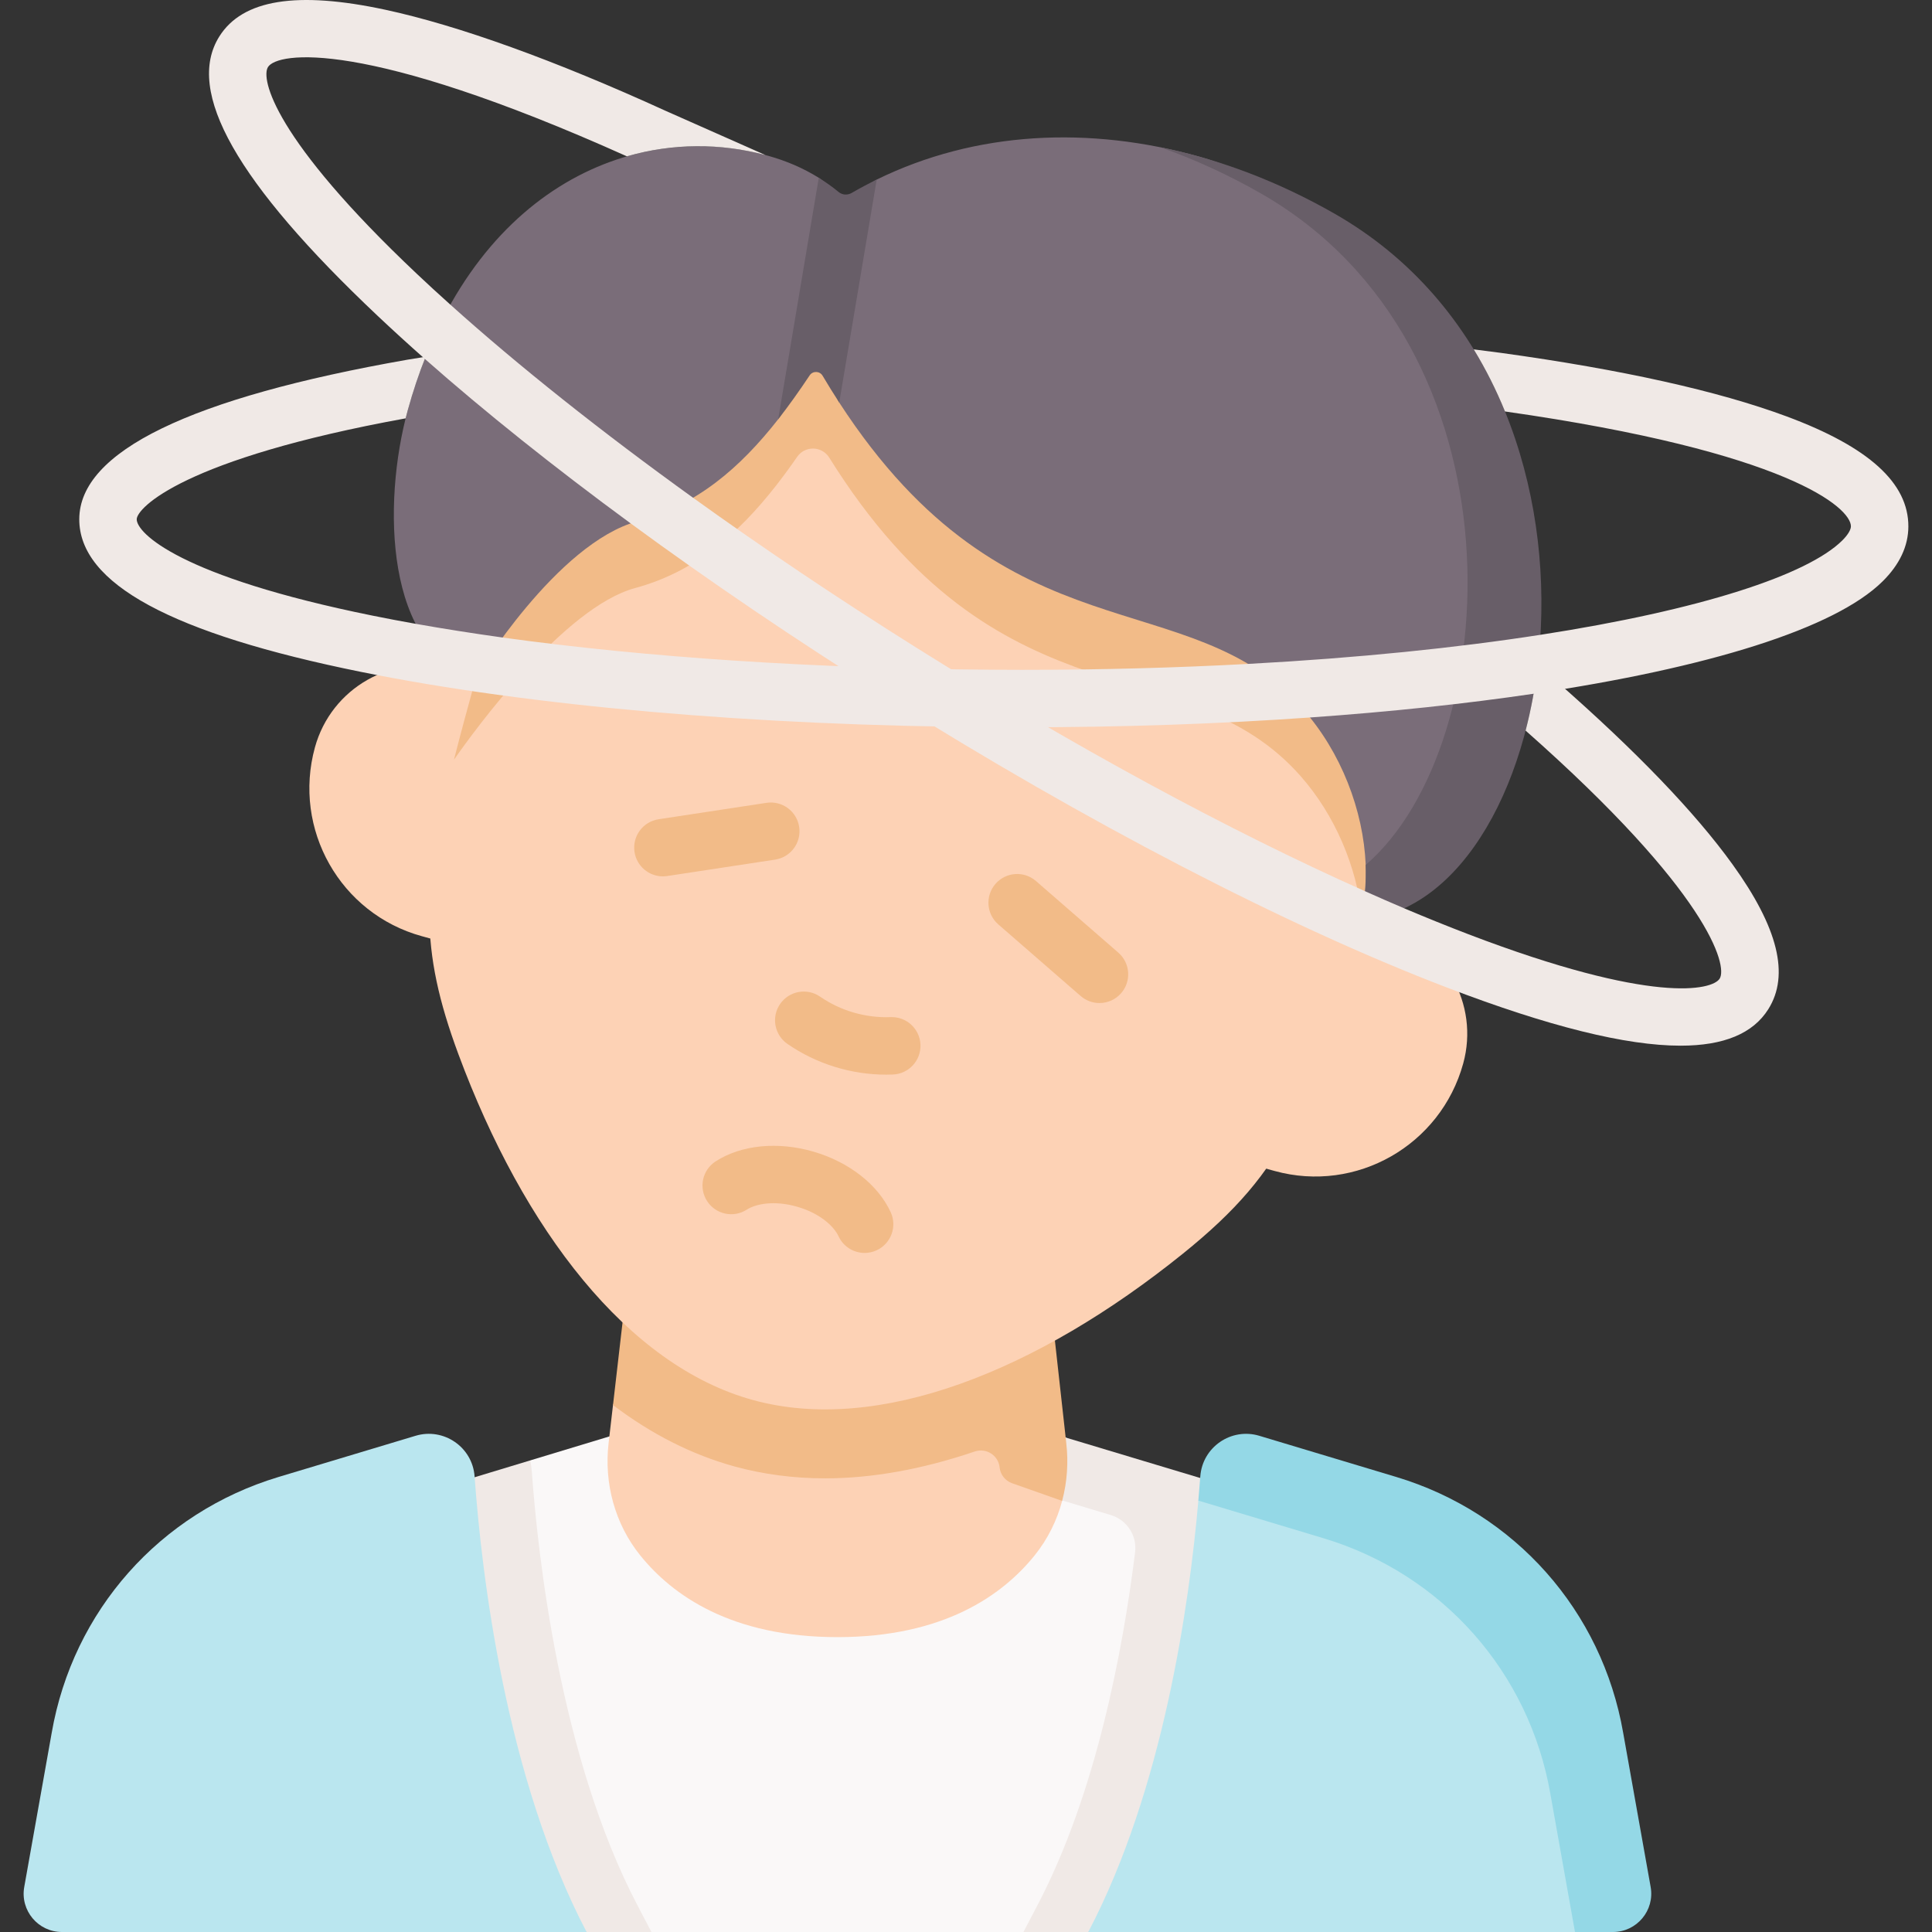<svg width="80" height="80" viewBox="0 0 450 450" fill="none" xmlns="http://www.w3.org/2000/svg">
<rect x="0" y="0" width="450" height="450" fill="#333333" stroke="none"/>
<g clip-path="url(#clip0)">
<path d="M296.587 363.487L248.212 334.826L141.934 334.573L123.51 340.152L108.271 401.671L150.011 450H240.102L296.587 363.487Z" fill="#FAF8F8"/>
<path d="M25.232 405.829L35.353 440.464L136.632 450H151.733L148.477 443.783C130.343 409.2 125.241 361.729 123.885 342.926C123.814 341.989 123.698 341.062 123.51 340.152L68.627 356.778C46.059 363.62 29.272 382.592 25.232 405.829Z" fill="#F0E9E6"/>
<path d="M14.428 450C8.875 450 4.672 444.982 5.646 439.516L12.038 403.635C16.98 375.18 37.237 352.337 64.888 344.014L96.786 334.424C103.344 332.452 110.051 337.056 110.542 343.887C112.181 366.681 117.767 414.031 136.63 450H14.428Z" fill="#BAE6EF"/>
<path d="M317.003 214.226L322.761 215.811C336.535 219.603 344.616 233.882 340.81 247.703C335.562 266.767 315.906 277.981 296.908 272.75L98.251 218.056C79.253 212.826 68.107 193.132 73.355 174.067C77.16 160.246 91.411 152.115 105.185 155.908L110.942 157.493L317.003 214.226Z" fill="#FDD2B5"/>
<path d="M252.355 343.218L244.422 334.827L242.447 282.869H242.445V282.867L241.653 282.884L147.7 284.689C147.7 284.689 149.604 310.65 149.606 310.652L142.779 327.263L141.754 336.121C140.664 345.472 143.217 354.948 149.123 362.28C156.617 371.58 170.358 381.318 195.056 381.318C219.75 381.318 233.492 371.583 240.986 362.283C244.044 358.488 246.203 354.116 247.423 349.485C247.424 349.48 247.424 349.474 247.426 349.47L252.355 343.218Z" fill="#FDD2B5"/>
<path d="M248.213 334.827L242.45 282.869H242.441L241.657 282.887L147.704 284.688L144.6 311.501L142.78 327.263C151.691 334.024 161.182 338.841 171.101 341.57C177.764 343.399 184.855 344.335 192.196 344.335C203.197 344.335 214.922 342.197 227.012 338.089C229.684 337.181 232.515 338.942 232.826 341.747L232.834 341.82C233.019 343.494 234.147 344.914 235.736 345.475L247.4 349.59L247.427 349.483C247.427 349.483 247.427 349.474 247.427 349.465L252.351 343.221L248.213 334.827Z" fill="#F2BB88"/>
<path d="M317.003 214.226C304.949 258.008 300.145 272.157 275.521 292.001C241.557 319.372 204.572 334.131 175.365 326.09C146.159 318.049 121.94 286.439 106.771 245.542C97.585 220.773 98.246 206.497 105.738 176.948C107.215 171.123 113.733 163.294 115.718 156.084L128.197 54.167L346.031 146.739L317.003 214.226Z" fill="#FDD2B5"/>
<path d="M133.945 56.614L127.09 60.778C129.323 59.219 131.609 57.841 133.945 56.614Z" fill="#F2BB88"/>
<path d="M346.032 146.739L317.261 213.636C316.022 201.907 310.985 189.889 302.918 180.748C276.337 150.643 234.317 170.059 194.889 109.327C194.88 109.324 194.874 109.314 194.876 109.305C194.298 108.414 193.725 107.507 193.145 106.589C191.444 103.863 187.523 103.755 185.686 106.395C184.046 108.756 182.382 111.036 180.671 113.22C171.763 124.572 161.707 133.238 147.932 136.967C131.405 141.446 110.665 169.902 105.738 176.946C107.222 171.119 108.962 164.697 110.946 157.491L127.091 60.777L133.946 56.613L346.032 146.739Z" fill="#F2BB88"/>
<path d="M133.945 56.614L127.09 60.778C129.323 59.219 131.609 57.841 133.945 56.614Z" fill="#F2BB88"/>
<path d="M190.531 78.258C187.632 82.719 184.325 93.738 181.255 97.654C172.353 109.004 162.288 117.674 148.517 121.403C129.629 126.517 110.944 157.495 110.944 157.495C89.706 151.648 88.982 117.315 94.977 95.541C108.958 44.76 147.081 27.262 179.144 36.352C183.063 37.464 186.954 39.075 190.712 41.41C192.765 42.684 194.616 46.213 196.572 47.954C199.016 46.47 201.669 43.071 204.198 41.831C227.296 30.512 253.754 29.286 279.502 36.528C290.153 39.523 298.486 45.148 308.606 50.926C381.318 92.443 364.991 206.409 317.722 210.076C317.722 210.076 318.252 205.004 318.101 201.459C317.557 188.687 312.356 175.21 303.503 165.182C276.923 135.073 234.907 154.495 195.476 93.762C193.694 91.023 192.297 81.335 190.531 78.258Z" fill="#7A6D79"/>
<path d="M317.007 214.224C317.007 214.224 317.22 213.181 317.451 211.838C318.039 208.493 318.251 205 318.089 201.457C350.686 173.453 355.967 80.613 293.598 45.003C286.003 40.665 278.172 37.083 270.233 34.297C284.026 37.059 297.749 42.289 310.797 49.739C383.511 91.259 364.276 210.557 317.007 214.224Z" fill="#685E68"/>
<path d="M195.475 93.76C194.177 91.765 192.884 89.683 191.596 87.51C190.929 86.386 189.31 86.344 188.586 87.431C186.196 91.016 183.771 94.441 181.256 97.655L190.707 41.416C192.278 42.386 193.825 43.484 195.338 44.724C196.199 45.43 197.41 45.499 198.372 44.941C200.288 43.83 202.233 42.791 204.2 41.837L195.475 93.76Z" fill="#685E68"/>
<path d="M206.399 250.306C198.236 250.306 190.129 247.791 183.408 243.146C180.368 241.046 179.607 236.879 181.708 233.839C183.808 230.8 187.975 230.038 191.015 232.139C195.799 235.445 201.633 237.133 207.444 236.906C211.129 236.766 214.247 239.632 214.395 243.324C214.542 247.016 211.668 250.128 207.977 250.275C207.451 250.295 206.924 250.306 206.399 250.306Z" fill="#F2BB88"/>
<path d="M256.088 233.627C254.53 233.627 252.968 233.087 251.701 231.986L232.523 215.309C229.736 212.885 229.441 208.658 231.865 205.871C234.29 203.083 238.516 202.788 241.303 205.213L260.481 221.889C263.268 224.314 263.564 228.54 261.139 231.327C259.816 232.848 257.957 233.627 256.088 233.627Z" fill="#F2BB88"/>
<path d="M154.396 204.122C151.146 204.122 148.294 201.749 147.791 198.437C147.235 194.785 149.745 191.373 153.399 190.818L178.524 186.996C182.179 186.441 185.588 188.951 186.143 192.604C186.699 196.256 184.189 199.668 180.535 200.223L155.41 204.045C155.07 204.097 154.731 204.122 154.396 204.122Z" fill="#F2BB88"/>
<path d="M201.387 291.833C198.858 291.833 196.438 290.392 195.309 287.945C194.306 285.772 191.192 282.671 185.719 281.082C180.248 279.495 175.956 280.448 173.944 281.746C170.841 283.751 166.699 282.859 164.695 279.756C162.691 276.652 163.582 272.51 166.685 270.507C172.625 266.671 181.134 265.822 189.448 268.233C197.761 270.646 204.494 275.919 207.457 282.338C209.005 285.693 207.542 289.668 204.187 291.216C203.279 291.634 202.325 291.833 201.387 291.833Z" fill="#F2BB88"/>
<path d="M444.494 122.651C444.476 127.191 442.46 131.49 438.5 135.406C427.35 146.44 397.781 155.574 357.204 161.586C341.38 163.923 323.88 165.796 305.139 167.116C284.061 168.606 261.414 169.399 237.83 169.399C235.653 169.399 233.468 169.391 231.274 169.373C175.694 169.034 123.451 164.458 84.15 156.51C39.898 147.564 18.411 135.914 18.464 120.902C18.526 105.168 44.251 92.671 94.916 83.778C95.023 83.76 95.96 83.608 99.144 83.091C97.583 86.998 96.192 91.146 94.978 95.543C94.809 96.168 94.64 96.801 94.479 97.443C42.61 106.88 31.862 118.351 31.844 120.956C31.844 124.113 41.7 134.273 86.799 143.398C90.046 144.058 93.391 144.691 96.816 145.298C103.274 146.449 110.035 147.51 117.064 148.491C150.487 153.121 189.948 155.734 231.354 155.993C233.593 156.011 235.832 156.02 238.044 156.02C256.686 156.02 274.294 155.529 290.716 154.637C316.494 153.246 339.365 150.873 358.801 147.858C396.3 142.051 421.008 133.89 429.089 125.897C430.374 124.622 431.105 123.418 431.114 122.597C431.132 118.307 416.601 105.257 350.541 95.838C348.516 90.86 346.09 86.017 343.262 81.378C348.382 82.038 349.515 82.181 349.578 82.19C377.818 86.088 400.225 91.074 416.155 96.997C435.262 104.097 444.538 112.491 444.494 122.651Z" fill="#F0E9E6"/>
<path d="M411.874 235.058C408.315 240.723 401.536 243.559 391.43 243.559C378.719 243.559 360.745 239.081 337.259 230.108C299.751 215.783 253.199 191.619 206.164 162.085C185.176 148.902 165.187 135.343 146.892 121.91C129.097 108.851 112.907 95.918 98.948 83.591C95.103 80.192 91.437 76.847 87.95 73.556C55.116 42.559 43.056 21.285 51.084 8.494C56.498 -0.122 69.147 -2.156 89.743 2.268C106.708 5.916 129.275 14.051 155 25.799C155.134 25.852 160.709 28.332 166.873 31.061C172.233 33.434 175.846 35.04 178.29 36.119C167.8 33.309 156.695 33.327 146.018 36.413C84.587 8.824 64.58 12.169 62.421 15.612C60.726 18.306 63.661 32.23 97.137 63.824C99.626 66.179 102.213 68.552 104.897 70.96C120.855 85.303 140.059 100.556 161.431 115.943C177.621 127.592 195.059 139.313 213.282 150.757C249.925 173.761 286.193 193.429 317.93 207.576C321.025 208.968 324.067 210.288 327.064 211.564C332.202 213.74 337.197 215.756 342.04 217.611C385.034 234.042 398.851 230.643 400.546 227.94C402.428 224.943 398.066 207.924 355.34 170.167C356.624 165.234 357.588 160.042 358.203 154.691C360.719 157.01 362.36 158.517 362.654 158.785C381.092 174.948 394.846 189.264 403.552 201.35C414.157 216.068 416.878 227.093 411.874 235.058Z" fill="#F0E9E6"/>
<path d="M241.636 443.783C255.281 417.763 261.543 384.459 264.387 361.549C264.869 357.669 262.475 354.014 258.731 352.887L247.416 349.482C248.558 345.165 248.879 340.625 248.353 336.112L248.21 334.827L266.567 340.349L321.37 356.832C344 363.638 333.846 432.265 333.846 432.265L253.482 450H238.38L241.636 443.783Z" fill="#F0E9E6"/>
<path d="M371.978 446.62C377.531 446.62 381.734 441.602 380.76 436.136L370.512 403.797C365.57 375.343 349.199 357.805 321.547 349.482L294.673 342.535C288.115 340.562 286.511 337.526 286.019 344.357C285.894 346.096 279.296 347.509 279.121 349.519C277 373.841 270.904 416.775 253.481 450.001H366.843L371.978 446.62Z" fill="#BAE6EF"/>
<path d="M279.117 349.518L308.276 358.286C335.928 366.608 356.185 389.452 361.126 417.906L366.844 450H375.683C381.241 450 385.442 444.978 384.47 439.519L378.074 403.635C373.132 375.18 352.875 352.337 325.224 344.014L293.326 334.425C286.77 332.454 280.063 337.057 279.572 343.889C279.447 345.629 279.296 347.511 279.117 349.518Z" fill="#94D8E6"/>
</g>
<defs>
<clipPath id="clip0">
<rect width="450" height="450" fill="white"/>
</clipPath>
</defs>
</svg>
